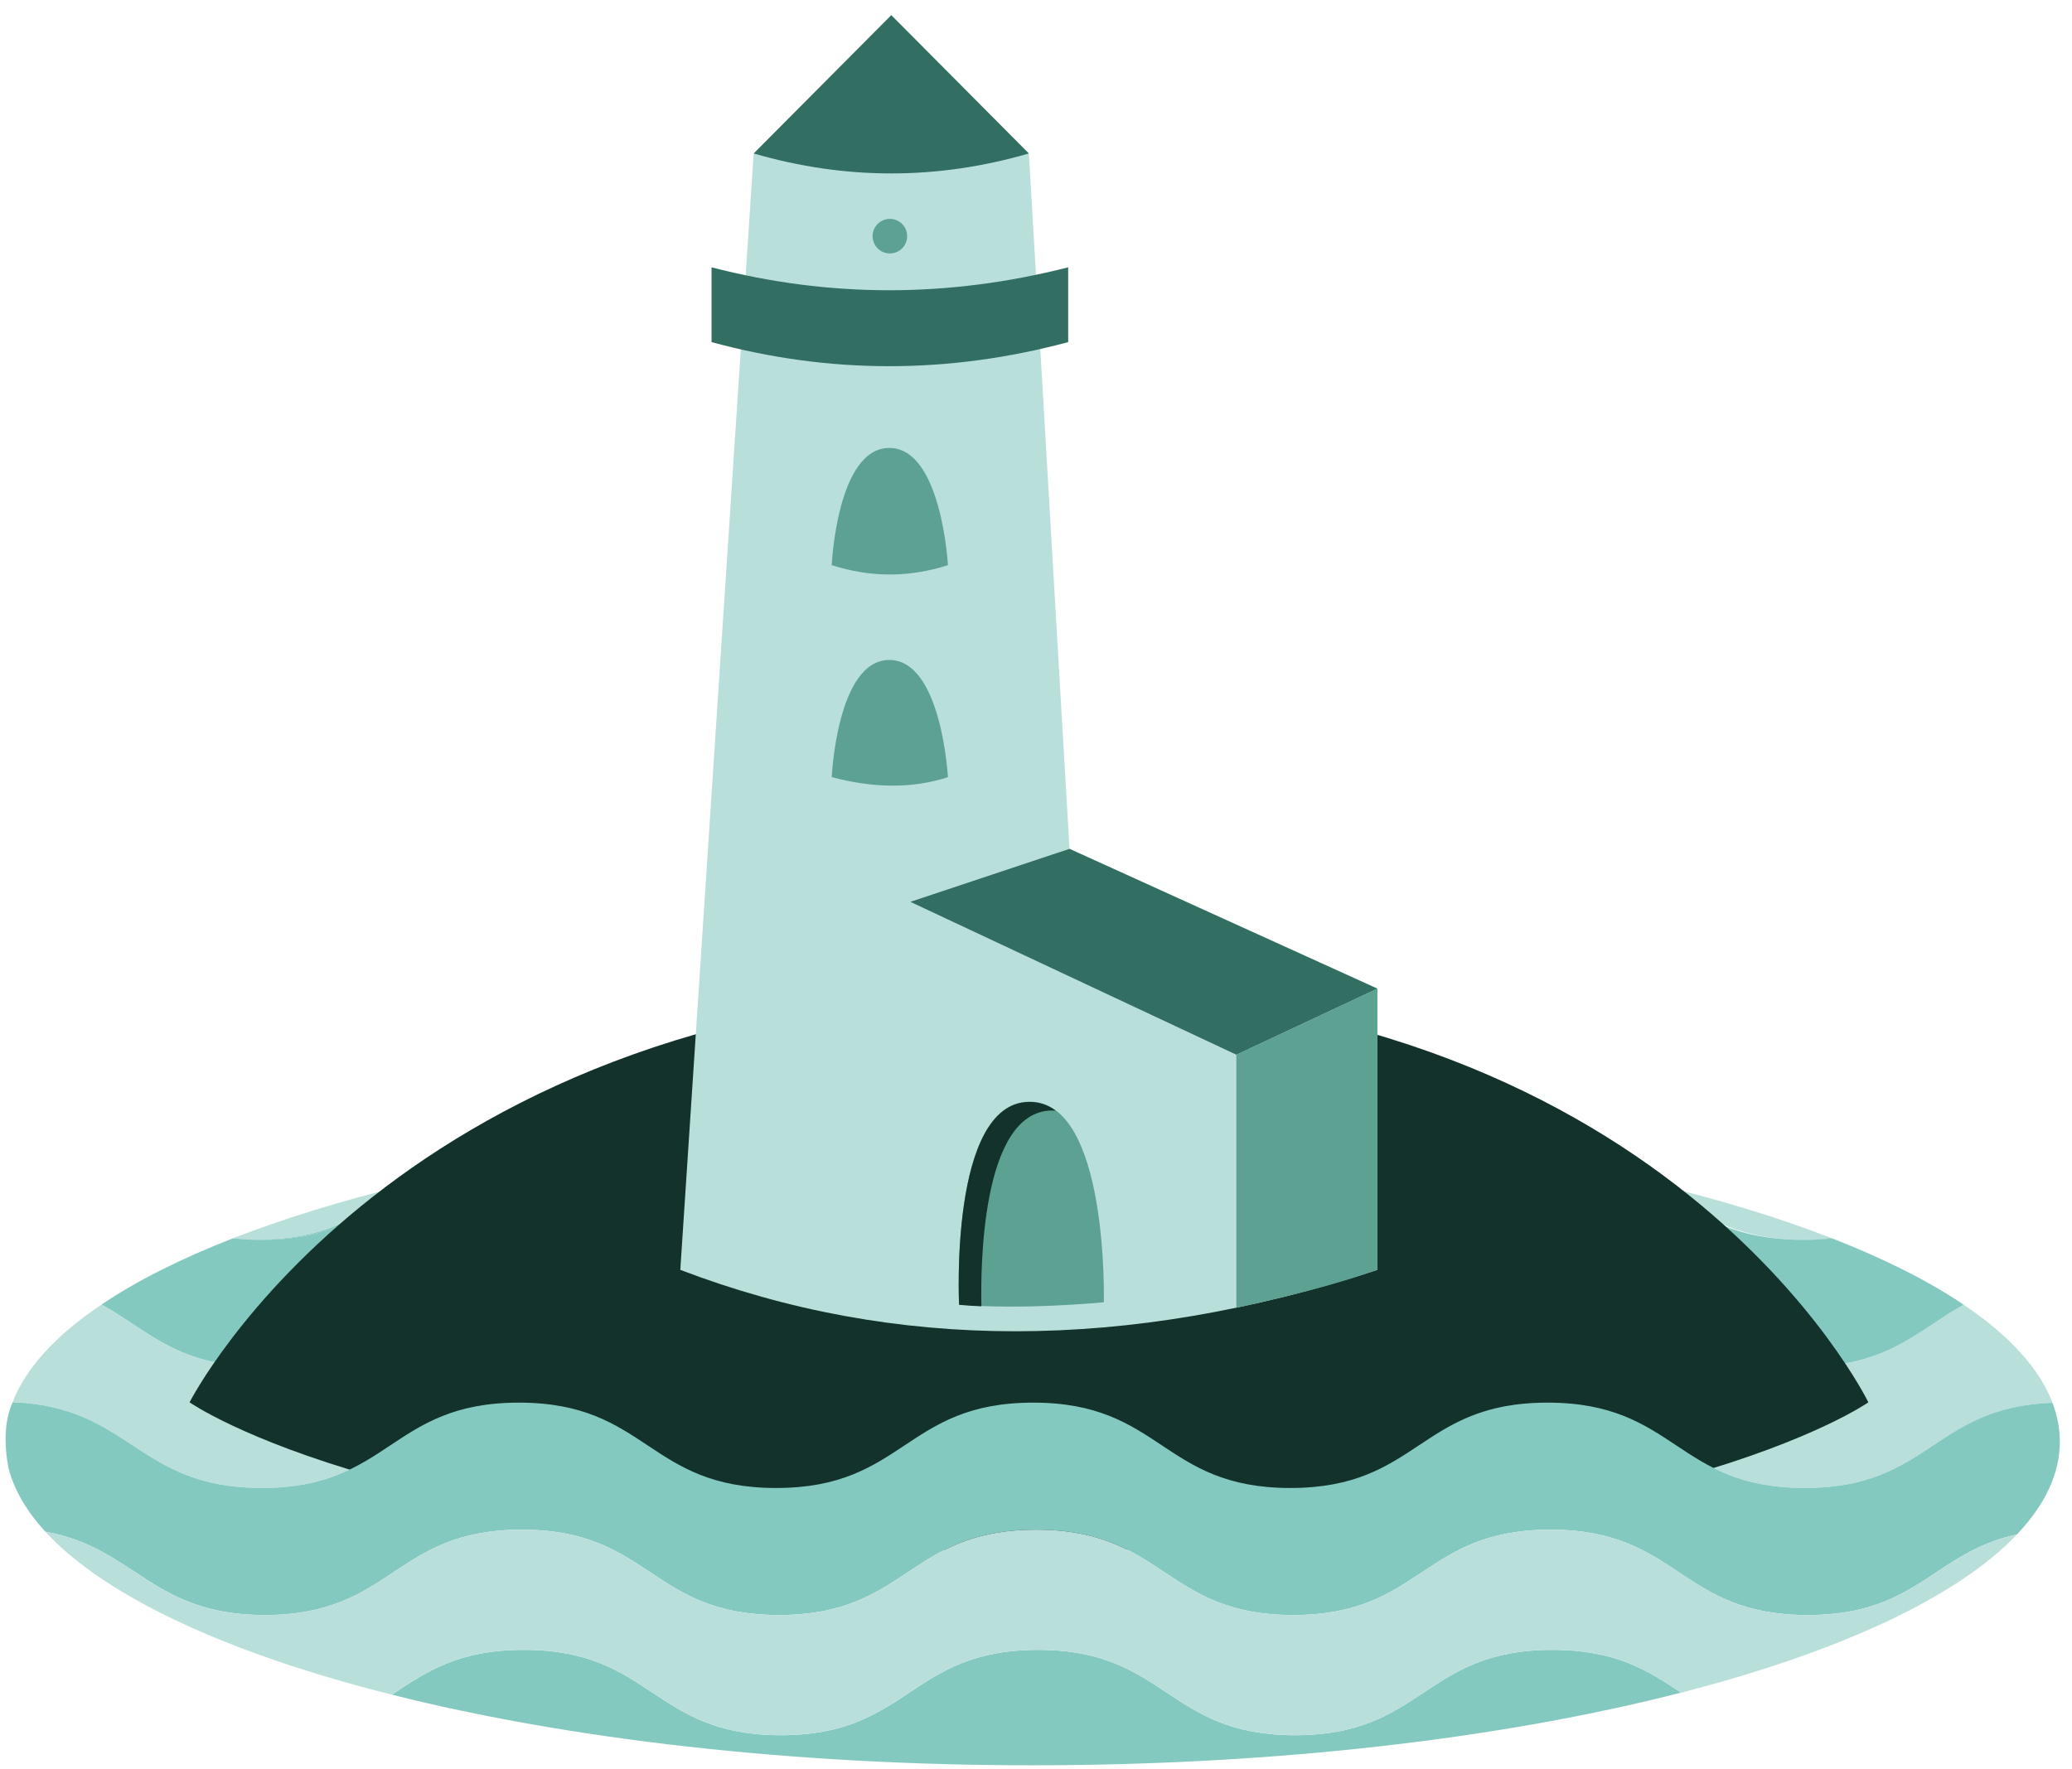 <svg width="130" height="111" viewBox="0 0 130 111" fill="none" xmlns="http://www.w3.org/2000/svg">
<path d="M95.216 72.562C98.157 73.06 100.96 73.627 103.606 74.258C102.239 73.432 100.687 72.729 98.405 72.512C97.982 72.476 97.535 72.456 97.059 72.456C96.389 72.456 95.781 72.495 95.216 72.562Z" fill="#84C9C0"/>
<path d="M25.733 74.308C28.441 73.657 31.315 73.073 34.334 72.562C34.181 72.542 34.026 72.526 33.864 72.509C33.442 72.473 32.994 72.454 32.519 72.454C29.328 72.456 27.401 73.296 25.733 74.308Z" fill="#84C9C0"/>
<path d="M32.522 72.456C32.997 72.456 33.445 72.476 33.867 72.512C33.392 72.467 32.886 72.44 32.341 72.44C29.044 72.44 27.095 73.335 25.391 74.394C25.505 74.366 25.622 74.338 25.736 74.311C27.401 73.296 29.328 72.456 32.522 72.456Z" fill="#84C9C0"/>
<path d="M97.057 74.033C97.532 74.033 97.98 74.052 98.402 74.088C97.927 74.044 97.421 74.016 96.876 74.016C96.228 74.016 95.636 74.055 95.083 74.119C95.127 74.127 95.172 74.133 95.216 74.141C95.781 74.072 96.39 74.033 97.057 74.033Z" fill="#84C9C0"/>
<path d="M113.011 77.794C113.684 77.794 114.295 77.755 114.865 77.686C111.635 76.429 107.938 75.3 103.859 74.316C106.111 75.689 107.89 77.377 111.666 77.738C112.088 77.775 112.536 77.794 113.011 77.794Z" fill="#B9DFDA"/>
<path d="M48.474 77.794C56.541 77.794 56.541 72.437 64.609 72.437C65.153 72.437 65.659 72.462 66.135 72.509C72.398 73.029 73.238 77.149 79.398 77.738C79.821 77.775 80.268 77.794 80.744 77.794C88.161 77.794 88.764 73.268 95.086 72.54C86.051 71.019 75.737 70.157 64.781 70.157C53.775 70.157 43.417 71.028 34.351 72.559C40.178 73.246 41.134 77.166 47.131 77.738C47.55 77.775 47.998 77.794 48.474 77.794Z" fill="#B9DFDA"/>
<path d="M16.206 77.794C20.976 77.794 22.925 75.923 25.388 74.391C21.401 75.362 17.788 76.479 14.621 77.713C14.702 77.722 14.78 77.733 14.863 77.741C15.286 77.775 15.73 77.794 16.206 77.794Z" fill="#B9DFDA"/>
<path d="M32.558 88.027C40.625 88.027 40.625 93.384 48.693 93.384C56.76 93.384 56.76 88.027 64.828 88.027C72.895 88.027 72.895 93.384 80.963 93.384C89.031 93.384 89.031 88.027 97.098 88.027C105.166 88.027 105.166 93.384 113.233 93.384C121.098 93.384 121.298 88.297 128.779 88.041C127.953 85.864 126.038 83.793 123.205 81.883C120.306 83.468 118.482 85.77 113.194 85.77C105.127 85.77 105.127 80.413 97.059 80.413C88.992 80.413 88.992 85.77 80.924 85.77C72.856 85.77 72.856 80.413 64.789 80.413C56.721 80.413 56.721 85.77 48.654 85.77C40.586 85.77 40.586 80.413 32.519 80.413C24.451 80.413 24.451 85.77 16.384 85.77C11.088 85.77 9.27 83.462 6.362 81.875C3.54 83.776 1.622 85.837 0.791 88.002C8.238 88.275 8.572 93.384 16.422 93.384C24.493 93.384 24.493 88.027 32.558 88.027Z" fill="#B9DFDA"/>
<path d="M32.521 80.413C40.589 80.413 40.589 85.77 48.657 85.77C56.724 85.77 56.724 80.413 64.792 80.413C72.859 80.413 72.859 85.77 80.927 85.77C88.994 85.77 88.994 80.413 97.062 80.413C105.129 80.413 105.129 85.77 113.197 85.77C118.485 85.77 120.308 83.471 123.208 81.883C120.987 80.385 118.204 78.987 114.943 77.716C114.404 77.777 113.828 77.813 113.197 77.813C112.652 77.813 112.146 77.788 111.671 77.741C107.729 77.413 105.933 75.662 103.609 74.258C100.965 73.627 98.16 73.059 95.219 72.562C88.942 73.307 88.324 77.811 80.927 77.811C80.382 77.811 79.876 77.785 79.401 77.738C73.137 77.218 72.298 73.098 66.137 72.509C65.715 72.473 65.267 72.454 64.792 72.454C56.724 72.454 56.724 77.811 48.657 77.811C48.112 77.811 47.606 77.785 47.13 77.738C41.031 77.232 40.075 73.31 34.337 72.562C31.318 73.073 28.443 73.657 25.735 74.308C23.192 75.856 21.262 77.811 16.389 77.811C15.844 77.811 15.341 77.785 14.866 77.738C14.782 77.73 14.699 77.722 14.618 77.713C11.366 78.984 8.586 80.376 6.367 81.872C9.275 83.457 11.093 85.767 16.389 85.767C24.454 85.767 24.454 80.413 32.521 80.413Z" fill="#84C9C0"/>
<path d="M111.666 77.741C112.141 77.786 112.647 77.814 113.192 77.814C113.823 77.814 114.398 77.777 114.938 77.716C114.913 77.708 114.89 77.697 114.865 77.688C114.295 77.758 113.684 77.797 113.011 77.797C112.536 77.794 112.088 77.775 111.666 77.741Z" fill="#84C9C0"/>
<path d="M79.395 77.741C79.87 77.786 80.376 77.814 80.921 77.814C88.322 77.814 88.939 73.31 95.213 72.565C95.169 72.556 95.124 72.551 95.08 72.543C88.758 73.271 88.158 77.797 80.738 77.797C80.265 77.794 79.82 77.775 79.395 77.741Z" fill="#84C9C0"/>
<path d="M14.863 77.741C15.339 77.786 15.845 77.814 16.387 77.814C21.26 77.814 23.192 75.859 25.733 74.311C25.619 74.338 25.502 74.366 25.388 74.394C22.925 75.923 20.977 77.794 16.206 77.794C15.731 77.794 15.286 77.775 14.863 77.741Z" fill="#84C9C0"/>
<path d="M48.473 77.794C47.998 77.794 47.55 77.775 47.128 77.738C47.603 77.783 48.109 77.811 48.654 77.811C56.722 77.811 56.722 72.454 64.789 72.454C65.265 72.454 65.712 72.473 66.135 72.509C65.659 72.465 65.153 72.437 64.609 72.437C56.541 72.44 56.541 77.794 48.473 77.794Z" fill="#84C9C0"/>
<path d="M105.474 106.228C105.466 106.231 105.458 106.231 105.449 106.233C94.354 109.08 80.198 110.787 64.778 110.787C49.585 110.787 35.624 109.13 24.607 106.361C24.601 106.359 24.593 106.358 24.587 106.356C26.675 104.974 28.691 103.542 32.861 103.542C40.925 103.542 40.925 108.899 48.993 108.899C57.061 108.899 57.061 103.542 65.128 103.542C73.193 103.542 73.193 108.899 81.26 108.899C89.328 108.899 89.328 103.542 97.396 103.542C101.435 103.542 103.453 104.885 105.474 106.228Z" fill="#84C9C0"/>
<path d="M11.894 88.008C11.894 88.008 24.966 62.231 64.745 62.045C104.524 61.862 117.223 88.008 117.223 88.008C117.223 88.008 103.962 97.346 64.558 97.346C25.155 97.346 11.894 88.008 11.894 88.008Z" fill="#12322B"/>
<path d="M42.683 79.695L47.286 9.631H64.553L67.102 53.272L86.42 62.045V79.695C70.702 84.833 56.124 84.833 42.683 79.695Z" fill="#B9DFDA"/>
<path d="M86.42 62.045L77.572 66.193L57.119 56.599L67.102 53.272L86.42 62.045Z" fill="#326F62"/>
<path d="M77.571 66.193V82.07C80.785 81.386 83.785 80.616 86.42 79.695V62.045L77.571 66.193Z" fill="#5CA192"/>
<path d="M52.185 48.773C52.185 48.773 52.513 41.418 55.796 41.418C59.079 41.418 59.474 48.773 59.474 48.773C57.183 49.521 54.737 49.444 52.185 48.773Z" fill="#5CA192"/>
<path d="M52.185 35.468C52.185 35.468 52.513 28.113 55.796 28.113C59.079 28.113 59.474 35.468 59.474 35.468C57.047 36.25 54.614 36.25 52.185 35.468Z" fill="#5CA192"/>
<path d="M67.019 21.471C59.535 23.478 52.076 23.492 44.643 21.471V16.776C52.074 18.702 59.532 18.688 67.019 16.776V21.471Z" fill="#326F62"/>
<path d="M47.286 9.631C53.041 11.302 58.798 11.302 64.553 9.631L55.921 0.949L47.286 9.631Z" fill="#326F62"/>
<path d="M60.174 81.87C60.174 81.87 59.551 69.215 64.558 69.137C69.565 69.059 69.256 81.728 69.256 81.728C69.256 81.728 64.127 82.231 60.174 81.87Z" fill="#5CA192"/>
<path d="M65.976 69.693C66.062 69.693 66.148 69.696 66.232 69.701C65.754 69.346 65.2 69.148 64.558 69.156C59.551 69.234 60.174 81.889 60.174 81.889C60.63 81.931 61.1 81.961 61.575 81.981C61.522 79.74 61.531 69.763 65.976 69.693Z" fill="#12322B"/>
<path d="M55.832 15.906C56.431 15.906 56.916 15.42 56.916 14.821C56.916 14.223 56.431 13.737 55.832 13.737C55.233 13.737 54.748 14.223 54.748 14.821C54.748 15.42 55.233 15.906 55.832 15.906Z" fill="#5CA192"/>
<path d="M129.238 90.474C129.238 92.47 128.321 94.396 126.622 96.217C126.594 96.245 126.569 96.273 126.544 96.3C121.318 97.424 120.328 101.357 113.411 101.357C105.344 101.357 105.344 96 97.276 96C89.209 96 89.209 101.357 81.141 101.357C73.074 101.357 73.074 96 65.009 96C56.941 96 56.941 101.357 48.874 101.357C40.806 101.357 40.806 96 32.739 96C24.674 96 24.674 101.357 16.606 101.357C9.506 101.357 8.486 97.137 2.845 96.125C2.829 96.103 2.806 96.084 2.787 96.064C1.658 94.816 0.899 93.518 0.546 92.183C0.546 92.183 -0.013 89.793 0.766 88.075C0.777 88.052 0.782 88.027 0.791 88.002C8.238 88.275 8.575 93.384 16.426 93.384C24.493 93.384 24.493 88.027 32.558 88.027C40.626 88.027 40.626 93.384 48.693 93.384C56.761 93.384 56.761 88.027 64.828 88.027C72.893 88.027 72.893 93.384 80.96 93.384C89.028 93.384 89.028 88.027 97.096 88.027C105.163 88.027 105.163 93.384 113.231 93.384C121.095 93.384 121.296 88.294 128.776 88.038C128.782 88.052 128.785 88.063 128.79 88.077C129.082 88.861 129.238 89.662 129.238 90.474Z" fill="#84C9C0"/>
<path d="M48.993 108.899C57.061 108.899 57.061 103.542 65.128 103.542C73.196 103.542 73.196 108.899 81.263 108.899C89.331 108.899 89.331 103.542 97.399 103.542C101.438 103.542 103.456 104.885 105.477 106.228C115.357 103.69 122.802 100.248 126.547 96.3C121.323 97.424 120.331 101.357 113.414 101.357C105.347 101.357 105.347 96 97.279 96C89.212 96 89.212 101.357 81.144 101.357C73.076 101.357 73.076 96 65.009 96C56.941 96 56.941 101.357 48.874 101.357C40.806 101.357 40.806 96 32.739 96C24.671 96 24.671 101.357 16.603 101.357C9.503 101.357 8.483 97.137 2.845 96.125C6.595 100.212 14.307 103.77 24.588 106.356C26.675 104.974 28.688 103.542 32.858 103.542C40.926 103.542 40.926 108.899 48.993 108.899Z" fill="#B9DFDA"/>
</svg>
